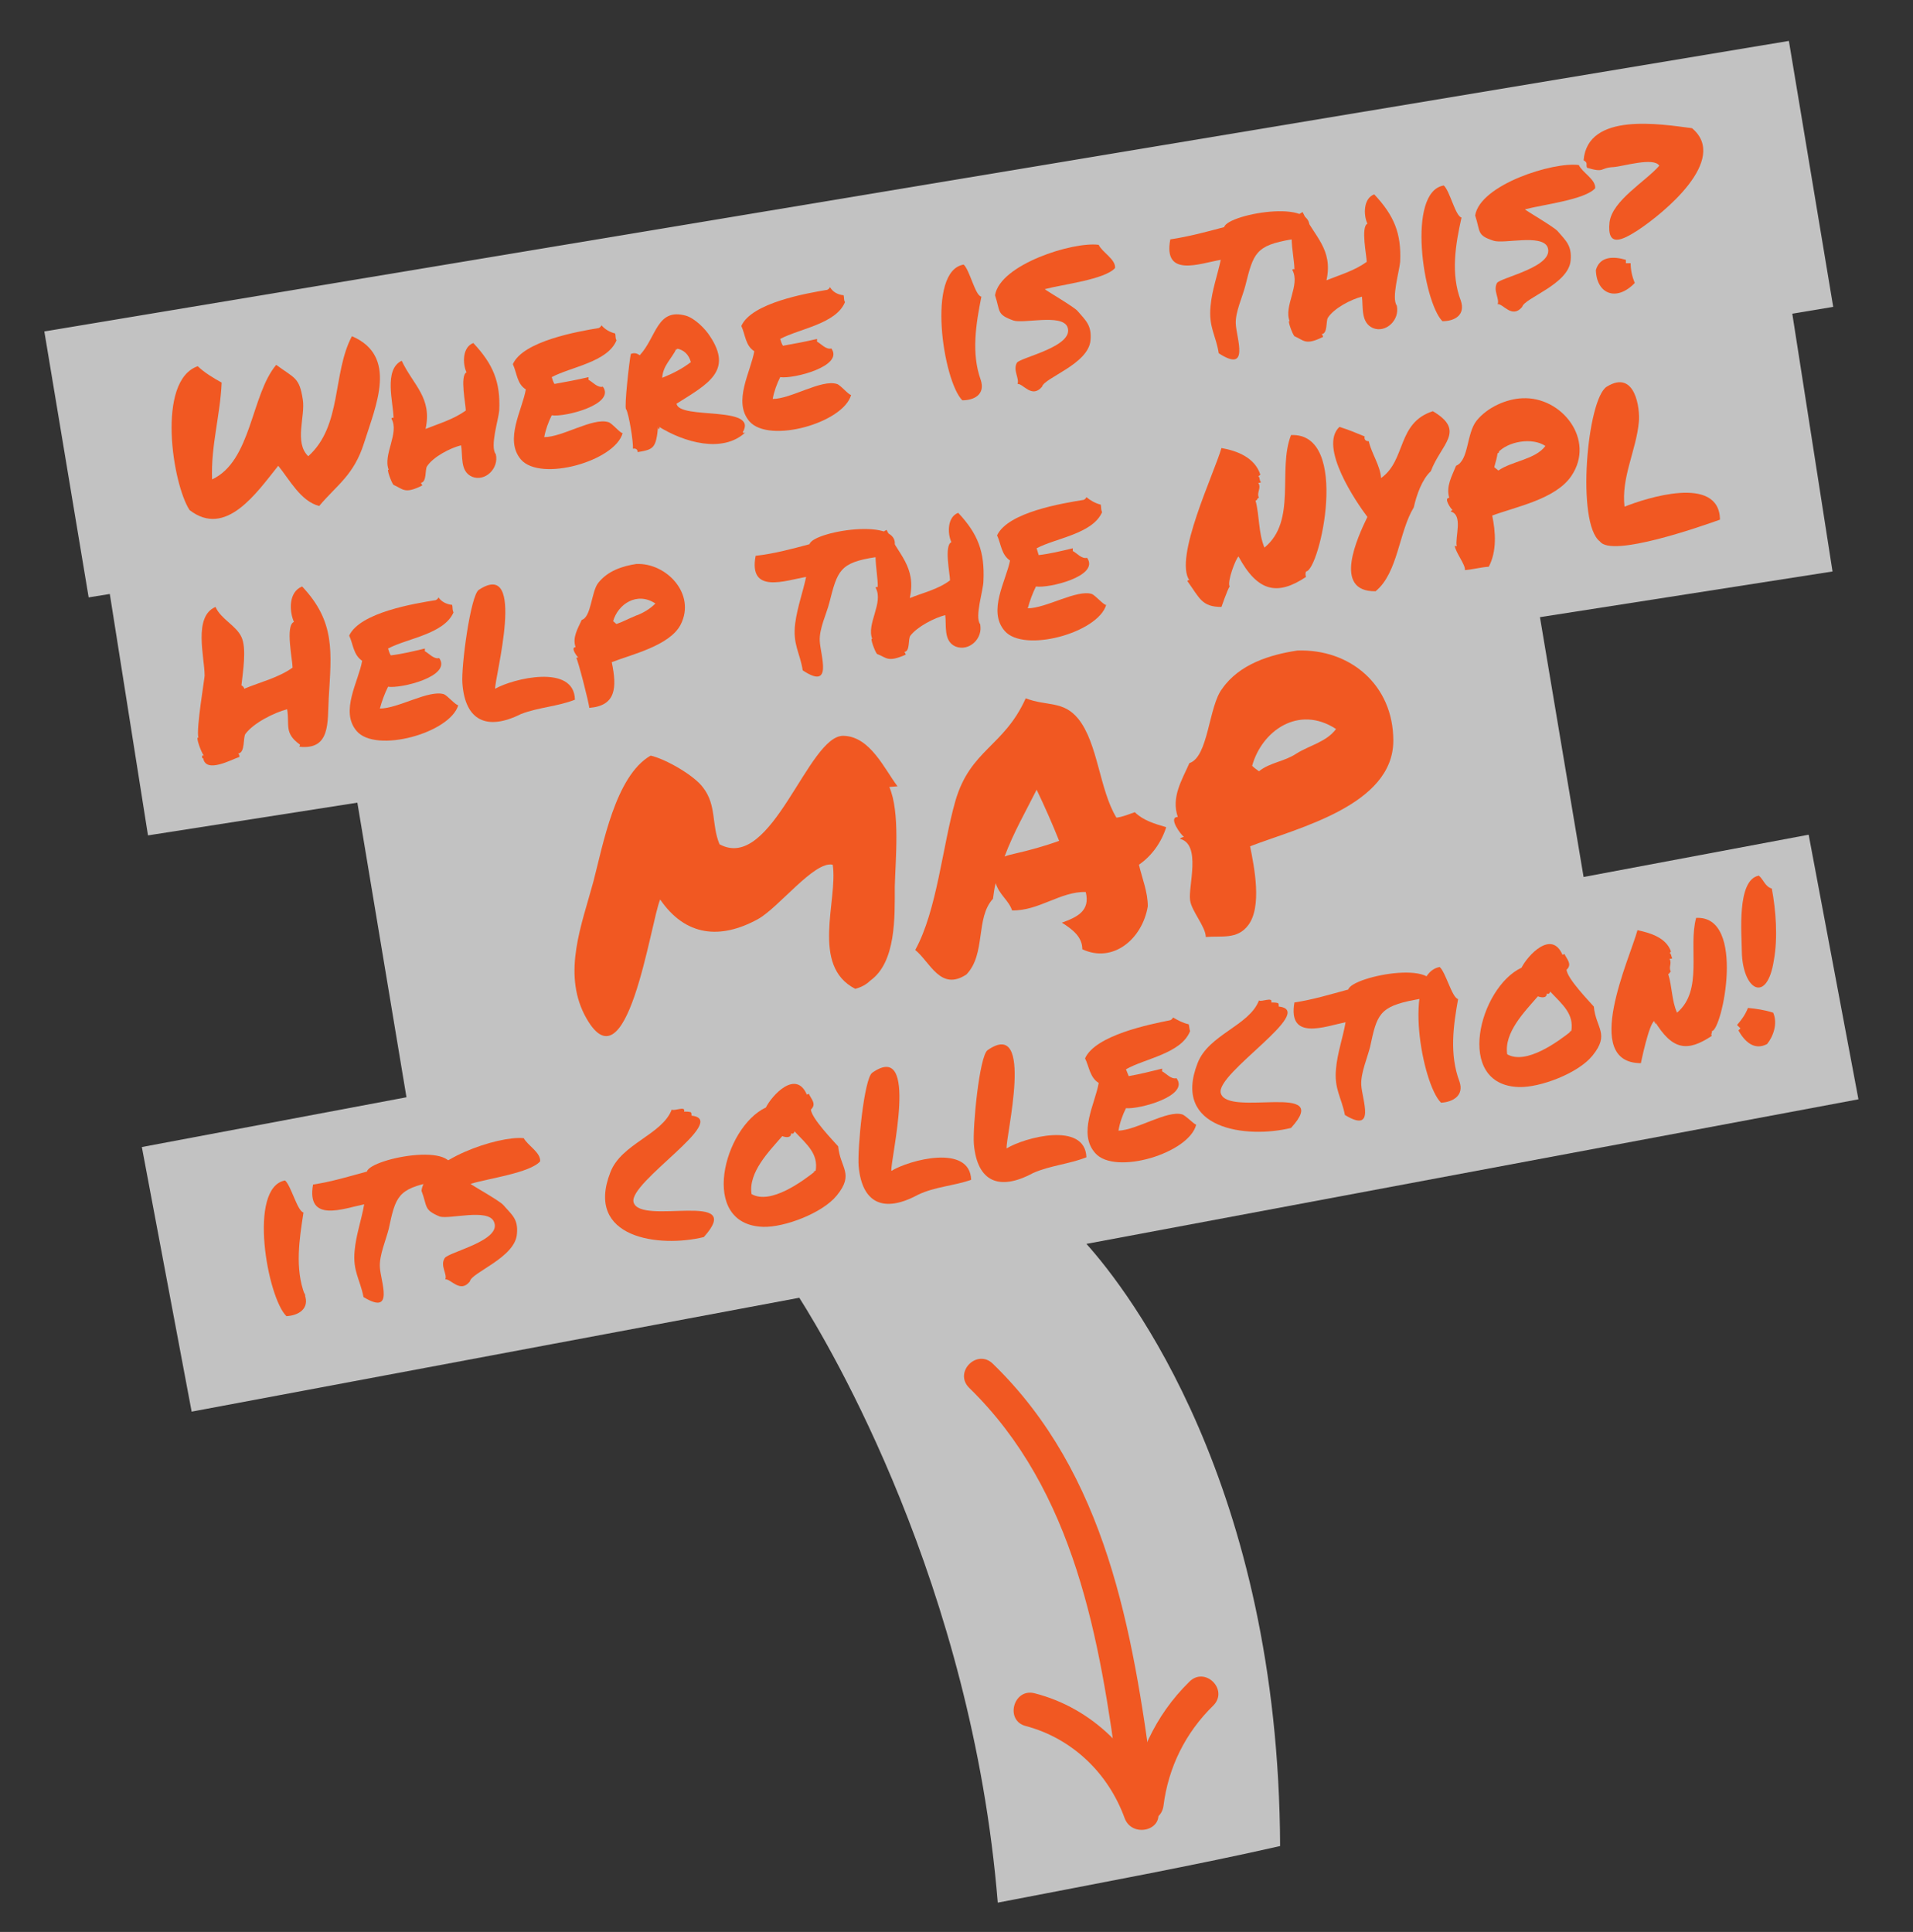<?xml version="1.0" encoding="utf-8"?>
<!-- Generator: Adobe Illustrator 19.1.0, SVG Export Plug-In . SVG Version: 6.00 Build 0)  -->
<svg version="1.1" id="Layer_1" xmlns="http://www.w3.org/2000/svg" xmlns:xlink="http://www.w3.org/1999/xlink" x="0px" y="0px"
	 viewBox="-128.5 212.7 280.5 283.3" style="enable-background:new -128.5 212.7 280.5 283.3;" xml:space="preserve">
<rect x="-128.5" y="212.7" width="280.5" height="283.3" fill="#333333" stroke="none"/>
<style type="text/css">
	.st0{opacity:0.7;fill:#FFFFFF;}
	.st1{fill:#F15822;}
</style>
<path class="st0" d="M144,373.9l-7.3-38.8l-33,6.2l-6.4-38.1l42.9-6.7l-5.9-37.8l6-1l-6.5-39L-122,261.3l6.5,39l3.1-0.5l5.6,35.4
	l30.7-4.8l7.2,43.2l-38.8,7.3l7.3,38.8l89.1-16.7c4.5,7.1,25.3,42.1,29.1,88.7c14.5-2.8,29.6-5.6,41.4-8.3
	C59,430.5,37,402,30.8,395.1L144,373.9z"/>
<g>
	<g>
		<g>
			<path class="st1" d="M13.6,416.2c15.5,15.1,19.2,36.9,21.9,57.5c0.4,3.1,5.4,3.2,5,0c-2.9-21.9-6.8-44.9-23.4-61
				C14.8,410.4,11.3,413.9,13.6,416.2L13.6,416.2z"/>
		</g>
	</g>
	<g>
		<g>
			<path class="st1" d="M42.1,477.5c0.7-5.6,3.2-10.7,7.3-14.7c2.3-2.3-1.2-5.8-3.5-3.5c-5.1,5-7.9,11.3-8.8,18.3
				C36.7,480.6,41.7,480.6,42.1,477.5L42.1,477.5z"/>
		</g>
	</g>
	<g>
		<g>
			<path class="st1" d="M41.2,478c-3-8.2-9.4-14.8-18-17c-3.1-0.8-4.4,4-1.3,4.8c6.8,1.8,12.1,6.9,14.5,13.5
				C37.5,482.3,42.3,481.1,41.2,478L41.2,478z"/>
		</g>
	</g>
</g>
<g>
	<path class="st1" d="M-100.7,287.5c-2.5-3.8-4.9-19,1.2-21.1c0.9,0.9,2.4,1.8,3.5,2.4c-0.2,4.8-1.6,9.3-1.4,14.2
		c5.8-2.7,5.7-12.4,9.4-16.8c2.7,2,3.4,1.8,3.9,5.1c0.4,2.4-1.3,6.3,0.8,8.3c5-4.5,3.5-12.1,6.4-17.6c6.8,2.9,3.5,10.2,1.8,15.6
		c-1.5,4.8-4,6.2-6.6,9.3c-2.7-0.7-4.3-3.8-6-5.9C-90.9,285-95.4,291.6-100.7,287.5C-100.8,287.3-100.2,287.9-100.7,287.5z"/>
	<path class="st1" d="M-55.8,279.3c0.5,2.1-1.6,4.1-3.5,3.3c-1.8-0.8-1.3-3.1-1.6-4.6c-1.6,0.4-4.1,1.7-5,3.1
		c-0.3,0.5,0,2.3-0.9,2.4c0.1,0.1,0.2,0.3,0.2,0.4c-2.6,1.3-2.8,0.5-4.2-0.1c-0.3-0.3-1.1-2.5-0.7-2.2c-0.9-2.2,1.6-5.4,0.4-7.5
		c0-0.1,0.1-0.2,0.3-0.1c0-2.2-1.5-7.1,1.2-8.4c1.7,3.6,4.5,5.4,3.5,10c2-0.8,4.1-1.4,5.9-2.7c0-0.9-0.9-5.1,0.1-5.6
		c-0.6-1.3-0.6-3.7,1-4.3c2.9,3.1,4,5.7,3.8,9.9C-55.4,274.2-56.7,278.2-55.8,279.3C-55.7,279.8-56,279-55.8,279.3z"/>
	<path class="st1" d="M-38.3,261.6c0.1,0.4,0,0.7,0.2,1c-1.3,3.2-6.7,3.9-9.5,5.4c0.1,0.3,0.2,0.7,0.4,1c1.7-0.3,3.3-0.6,5-1
		c0,0.1,0,0.3,0,0.4c0.6,0.3,1.3,1.2,2.1,1c1.9,2.6-5.6,4.5-7.5,4.2c-0.5,1-0.9,2.1-1.1,3.2c2.7,0,7.1-2.9,9.4-2.2
		c0.5,0.1,1.8,1.7,2.1,1.6c-1.1,4.1-12,7.2-14.9,3.9c-2.5-2.9,0.2-7.3,0.7-10.3c-1.3-0.8-1.3-2.4-1.9-3.7c1.5-3.4,9.6-4.8,12.6-5.3
		c0.2-0.1,0.3-0.2,0.4-0.4C-39.8,261-39.1,261.4-38.3,261.6C-38.2,261.7-38.7,261.5-38.3,261.6z"/>
	<path class="st1" d="M-32,275.2c-0.3,3.3-0.7,3.4-3,3.8c0-0.4-0.3-0.6-0.7-0.5c0.1-0.9-0.6-5.2-1-5.8c-0.3-0.2,0.5-7.3,0.7-8.1
		c0.5-0.2,0.9-0.1,1.3,0.2c2.5-2.7,2.5-7,6.8-5.8c1.3,0.4,2.8,1.9,3.5,3c3.4,5.1-0.3,7-4.9,9.9c0.4,2.4,12.1,0.2,9.7,4.2
		c0.1,0.1,0.3,0.1,0.4,0C-22.5,279.2-28.2,277.6-32,275.2C-32.1,276-31.5,275.4-32,275.2z M-29.3,263.8c-0.7,1.5-2,2.5-2.1,4.3
		c1.5-0.6,2.9-1.3,4.2-2.3C-27.5,264.7-28.2,264-29.3,263.8C-29.5,264.1-28.9,263.8-29.3,263.8z"/>
	<path class="st1" d="M-4.8,256c0.1,0.4,0,0.7,0.2,1c-1.3,3.2-6.7,3.9-9.5,5.4c0.1,0.3,0.2,0.7,0.4,1c1.7-0.3,3.3-0.6,5-1
		c0,0.1,0,0.3,0,0.4c0.6,0.3,1.3,1.2,2.1,1c1.9,2.6-5.6,4.5-7.5,4.2c-0.5,1-0.9,2.1-1.1,3.2c2.7,0,7.1-2.9,9.4-2.2
		c0.5,0.1,1.8,1.7,2.1,1.6c-1.1,4.1-12,7.2-14.9,3.9c-2.5-2.9,0.2-7.3,0.7-10.3c-1.3-0.8-1.3-2.4-1.9-3.7c1.5-3.4,9.6-4.8,12.6-5.3
		c0.2-0.1,0.3-0.2,0.4-0.4C-6.4,255.5-5.7,255.9-4.8,256C-4.8,256.2-5.2,255.9-4.8,256z"/>
	<path class="st1" d="M15.3,268.4c0.7,2.1-0.9,3-2.7,3c-2.8-2.8-5.3-19,0.2-19.9c0.9,0.8,1.7,4.6,2.6,4.7
		C14.6,260.2,13.9,264.5,15.3,268.4C15.5,269,14.9,267.4,15.3,268.4z"/>
	<path class="st1" d="M17.4,256c0.7-4.5,11.4-7.9,15.2-7.4c0.5,1.1,2.5,2.1,2.4,3.4c-1.5,1.7-7.7,2.4-10.3,3.1
		c0,0.1,4.3,2.6,4.8,3.2c1.2,1.4,2.1,2.1,1.9,4.3c-0.3,3.5-6.8,5.5-7.1,6.8c-1.5,1.8-2.8-0.5-3.6-0.4c0.3-0.8-0.7-2-0.1-3.1
		c0.5-0.8,8.6-2.4,7.4-5.3c-0.9-1.9-6.4-0.4-7.9-0.9C17.6,258.8,18.2,258.4,17.4,256C17.5,255.5,17.5,256.2,17.4,256z"/>
	<path class="st1" d="M60.9,247.8c-5.3,0.9-5.6,2-6.8,6.8c-0.4,1.6-1.5,3.9-1.4,5.6c0.1,2.1,2.1,7.3-2.5,4.3
		c-0.4-2.6-1.5-3.8-1.2-6.9c0.2-2.3,1-4.5,1.5-6.8c-3,0.5-8.5,2.7-7.4-3c2.7-0.4,5.3-1.1,7.9-1.8c0.5-2,15-4.5,12.1,1.1
		C62.4,247.4,61.7,247.7,60.9,247.8C60.4,247.9,61,247.8,60.9,247.8z"/>
	<path class="st1" d="M76.3,257.5c0.5,2.1-1.6,4.1-3.5,3.3c-1.8-0.8-1.4-3.1-1.6-4.6c-1.6,0.4-4.1,1.7-5,3.1c-0.3,0.5,0,2.3-0.9,2.4
		c0.1,0.1,0.2,0.3,0.2,0.4c-2.6,1.3-2.8,0.5-4.2-0.1c-0.3-0.3-1.1-2.5-0.7-2.2c-0.9-2.2,1.6-5.3,0.4-7.5c0-0.1,0.1-0.2,0.3-0.1
		c0-2.2-1.5-7.1,1.2-8.4c1.7,3.6,4.5,5.4,3.5,10c2-0.8,4.1-1.4,5.9-2.7c0-0.9-0.9-5.1,0.1-5.6c-0.6-1.3-0.6-3.7,1-4.3
		c2.9,3.1,4,5.7,3.8,9.9C76.7,252.4,75.5,256.4,76.3,257.5C76.5,258,76.1,257.2,76.3,257.5z"/>
	<path class="st1" d="M85.7,256.8c0.7,2.1-0.9,3-2.7,3c-2.8-2.8-5.3-19,0.2-19.9c0.9,0.8,1.7,4.5,2.6,4.7
		C84.9,248.6,84.2,252.9,85.7,256.8C85.9,257.4,85.3,255.8,85.7,256.8z"/>
	<path class="st1" d="M87.8,244.3c0.7-4.5,11.4-7.9,15.2-7.4c0.5,1.1,2.5,2.1,2.4,3.4c-1.5,1.7-7.7,2.4-10.3,3.1
		c0,0.1,4.3,2.6,4.8,3.2c1.2,1.4,2.1,2.1,1.9,4.3c-0.3,3.5-6.8,5.5-7.1,6.8c-1.5,1.8-2.8-0.5-3.6-0.4c0.3-0.8-0.7-2-0.1-3.1
		c0.5-0.8,8.6-2.4,7.4-5.3c-0.9-1.9-6.4-0.4-7.9-0.9C88,247.2,88.6,246.7,87.8,244.3C87.9,243.9,87.9,244.6,87.8,244.3z"/>
	<path class="st1" d="M119.6,231.5c5.5,4.6-4.2,12.5-8,15c-2.2,1.4-4.5,2.6-4.1-1.2c0.4-3.2,5.3-6,7.3-8.3c-0.8-1.3-5.3,0.1-6.7,0.2
		c-2.1,0.1-1.2,0.9-3.9,0.1c-0.2-0.5,0.2-0.7-0.5-1.1C104.3,229.1,115,230.9,119.6,231.5C119.7,231.6,118.4,231.3,119.6,231.5z
		 M110.6,251.3c0,1,0.2,1.9,0.6,2.9c-2.7,2.8-5.6,1.6-5.7-1.9c0.6-2.1,2.7-2,4.4-1.5l0,0.5L110.6,251.3z"/>
</g>
<g>
	<path class="st1" d="M-98.7,323.9c-0.2,0.1-0.3-0.6,0.1-0.4c-0.4-0.4-1.3-3-0.8-2.6c-0.4-1.2,1-9.2,0.9-9.2c0-2.6-1.7-8.6,1.6-10
		c0.8,1.8,3,2.7,3.8,4.4c0.8,1.7,0.2,5.2,0,7.1c0.2,0.1,0.4,0.3,0.4,0.5c2.4-1,5-1.6,7.1-3.1c0-1.1-1.1-6.2,0.2-6.7
		c-0.7-1.6-0.8-4.4,1.2-5.2c4.9,5.2,4.3,9.6,3.9,16.4c-0.2,3.5,0.3,7.6-4.3,7.1l0.1-0.3c-2.4-1.7-1.5-2.9-1.9-5.2
		c-1.9,0.5-4.9,2-6.1,3.6c-0.4,0.5,0,2.8-1.1,2.9c0.2,0.1,0.2,0.3,0.2,0.5C-94.4,324-98.3,326.2-98.7,323.9
		C-98.7,323.9-98.7,324-98.7,323.9z"/>
	<path class="st1" d="M-62.2,301.4c0.1,0.4,0,0.7,0.2,1.1c-1.4,3.2-6.8,3.8-9.6,5.3c0.1,0.3,0.2,0.7,0.4,1c1.7-0.2,3.3-0.6,5-1
		c0,0.1,0,0.3,0,0.4c0.6,0.3,1.3,1.2,2.1,1c1.9,2.7-5.7,4.5-7.5,4.2c-0.5,1-0.9,2.1-1.2,3.2c2.7,0,7.2-2.8,9.4-2.1
		c0.5,0.2,1.8,1.7,2.1,1.6c-1.2,4.1-12.1,7.1-14.9,3.8c-2.5-2.9,0.3-7.3,0.8-10.3c-1.3-0.9-1.3-2.4-1.9-3.7
		c1.6-3.4,9.6-4.7,12.7-5.2c0.2-0.1,0.3-0.2,0.4-0.4C-63.8,300.9-63.1,301.3-62.2,301.4C-62.2,301.6-62.6,301.3-62.2,301.4z"/>
	<path class="st1" d="M-52.1,317.4c-5,2.5-8.2,1-8.6-4.5c-0.2-2.5,1.2-12.9,2.4-13.7c7.1-4.7,2.3,13,2.4,14.5
		c2.6-1.5,11.6-3.7,11.7,1.6C-46.7,316.3-49.5,316.4-52.1,317.4z"/>
	<path class="st1" d="M-35.2,295.4c4.4-0.2,8.8,4.4,6.5,8.9c-1.6,3.1-7.3,4.4-10.1,5.5c0.8,3.8,0.6,6.4-3.3,6.7
		c0-0.6-1.7-7.2-1.9-7.3c0.1-0.1,0.2-0.1,0.3-0.1c-0.2-0.1-1.2-1.5-0.4-1.5c-0.5-1.4,0.3-2.7,0.9-4c1.4-0.4,1.4-4.1,2.4-5.4
		C-39.4,296.4-37.2,295.7-35.2,295.4C-34.3,295.4-35.3,295.4-35.2,295.4z M-35.3,303c1.1-0.4,2.1-1,2.9-1.8
		c-2.7-1.8-5.5,0.1-6.2,2.6c0.2,0.1,0.3,0.3,0.5,0.4C-37.2,303.9-36.3,303.4-35.3,303C-34.8,302.7-35.8,303.4-35.3,303z"/>
	<path class="st1" d="M-0.1,294.4c-5.3,0.8-5.6,2-6.8,6.7c-0.4,1.6-1.5,3.8-1.4,5.6c0.1,2.1,2,7.3-2.5,4.3c-0.4-2.6-1.5-3.8-1.1-6.9
		c0.3-2.3,1.1-4.5,1.6-6.8c-3,0.5-8.5,2.6-7.4-3.1c2.7-0.3,5.3-1,7.9-1.7c0.5-2,15.1-4.3,12.1,1.2C1.4,294,0.7,294.3-0.1,294.4
		C-0.6,294.5,0,294.4-0.1,294.4z"/>
	<path class="st1" d="M15.2,304.2c0.5,2.1-1.6,4.1-3.6,3.3c-1.8-0.8-1.3-3.1-1.5-4.6c-1.6,0.4-4.1,1.7-5.1,3c-0.4,0.5,0,2.3-0.9,2.4
		c0.1,0.1,0.2,0.3,0.2,0.4c-2.7,1.2-2.8,0.4-4.2-0.1c-0.3-0.3-1.1-2.5-0.7-2.2c-0.9-2.2,1.7-5.3,0.5-7.5c0-0.1,0.1-0.2,0.3-0.1
		c0.1-2.2-1.4-7.1,1.3-8.4c1.7,3.6,4.4,5.4,3.4,10c2-0.8,4.2-1.3,5.9-2.6c0-0.9-0.9-5.1,0.2-5.6c-0.6-1.3-0.6-3.7,1-4.3
		c2.9,3.1,3.9,5.7,3.7,10C15.7,299.2,14.4,303.1,15.2,304.2C15.4,304.8,15,304,15.2,304.2z"/>
	<path class="st1" d="M32.9,286.7c0.1,0.4,0,0.7,0.2,1.1c-1.4,3.2-6.8,3.8-9.6,5.3c0.1,0.3,0.2,0.7,0.3,1c1.7-0.2,3.3-0.6,5-1
		c0,0.1,0,0.3,0,0.4c0.6,0.3,1.3,1.2,2.1,1c1.9,2.7-5.7,4.5-7.5,4.2c-0.5,1-0.9,2.1-1.2,3.2c2.7,0,7.2-2.8,9.4-2.1
		c0.5,0.2,1.8,1.7,2.1,1.6c-1.2,4.1-12.1,7.1-14.9,3.8c-2.5-2.9,0.2-7.3,0.8-10.3c-1.3-0.9-1.3-2.4-1.9-3.7
		c1.6-3.4,9.6-4.7,12.7-5.2c0.2-0.1,0.3-0.2,0.4-0.4C31.4,286.1,32.1,286.5,32.9,286.7C33,286.8,32.5,286.6,32.9,286.7z"/>
	<path class="st1" d="M51.8,298.7c-0.3,0.4-1.2,3-1.2,3c-2.9,0-3.2-1.3-5-3.8c0.1-0.1,0.1-0.2,0.3-0.1c-2.3-3.3,3.6-15.6,4.7-19.4
		c2.3,0.4,4.9,1.4,5.7,3.9c-0.1,0.1-0.2,0.2-0.3,0.2c0.3,0.3,0.1,0.6,0.4,0.9c-0.1,0.1-0.3,0.1-0.4,0.1c0.5,0.8-0.3,1.4,0.1,2.2
		c-0.3,0-0.2,0.4-0.5,0.4c0.6,2.3,0.4,4.7,1.3,6.9c4.8-3.9,1.9-11.4,3.9-16.5c8.8-0.4,4.2,19.9,2.2,20c-0.1,0.3-0.1,0.5,0,0.8
		c-4.2,2.8-7.1,2.2-9.9-3C52.7,294.6,51.4,298,51.8,298.7C51.7,298.9,51.7,298.4,51.8,298.7z"/>
	<path class="st1" d="M73.2,299.4c-6.4,0.1-2.6-8-1.2-10.9c-1.6-2.1-7.2-10.3-4.1-13.2c1.3,0.4,2.5,0.9,3.7,1.4
		c-0.1,0.4,0.1,0.7,0.6,0.7c0.4,1.8,1.7,3.6,1.8,5.4c3.7-2.6,2.3-8.1,7.6-9.8c4.9,2.9,1.2,4.8-0.3,8.8c-1.3,1.2-2.1,3.5-2.5,5.3
		C76.6,290.7,76.5,296.7,73.2,299.4z"/>
	<path class="st1" d="M84.2,287.7c0.1-0.1,0.2-0.2,0.3-0.2c-0.2-0.1-1.4-1.8-0.5-1.8c-0.5-1.7,0.4-3.2,1-4.7c1.9-0.8,1.5-4.7,3-6.6
		c1.6-2,4.4-3.2,6.7-3.3c5.8-0.3,10.8,6.1,7.2,11.4c-2.3,3.4-8.1,4.5-11.6,5.8c0.5,2.4,0.7,5.2-0.5,7.5c-1.3,0.1-2.3,0.4-3.5,0.5
		c0.1-0.8-1.4-2.6-1.5-3.6c0.1,0.1,0.2,0.1,0.3,0.1C84.8,291.5,86.1,288.2,84.2,287.7C84.2,287.6,84.6,287.8,84.2,287.7z
		 M91.1,279.1c-0.1,0.7-0.3,1.4-0.5,2.1c0.2,0.2,0.4,0.3,0.6,0.5c2-1.4,5.4-1.6,6.9-3.6C96.2,276.8,92.6,277.4,91.1,279.1
		C91.1,279.4,91.6,278.6,91.1,279.1z"/>
	<path class="st1" d="M106.1,292.1c-3.5-2.6-1.9-20.9,1-22.7c4.2-2.6,4.9,3.3,4.7,5.2c-0.4,4.2-2.6,8.1-2.1,12.4
		c3-1.2,13.9-4.8,14,1.9C120.9,289.9,107.8,294.5,106.1,292.1C106,292,106.1,292.1,106.1,292.1z"/>
</g>
<g>
	<path class="st1" d="M-0.9,356.5c-0.6,0.6-1.4,1-2.2,1.2c-6.6-3.4-2.5-13-3.3-18.2c-2.7-0.6-7.9,6.3-11,8c-5.5,3-10.6,2.5-14.3-2.9
		c-1.4,3.2-4.9,28.8-11.1,16.9c-3.2-6.3-0.4-13.2,1.3-19.5c1.4-5.3,3.2-15.5,8.4-18.5c2.2,0.5,6.4,2.9,7.7,4.7
		c2,2.6,1.2,5.4,2.4,8.3c7.7,4.2,13-16.1,18.2-15.9c3.9,0.1,6,4.9,7.9,7.4l-1.2,0.1c1.6,3.7,0.9,10.6,0.8,14.6
		C2.7,347.2,2.9,353.8-0.9,356.5C-1.3,356.8-0.6,356.3-0.9,356.5z"/>
	<path class="st1" d="M39.8,345.6c-0.8,4.8-5.1,8.4-9.6,6.3c0-1.8-1.4-2.9-3-3.9c2.2-0.8,4.2-1.7,3.5-4.5c-3.7-0.1-6.9,2.8-10.8,2.7
		c-0.5-1.5-1.9-2.3-2.4-4c-0.2,0.7-0.3,1.6-0.4,2.3c-2.6,2.8-1,8.1-3.9,11.1c-3.8,2.5-5.3-1.8-7.5-3.6c3.2-5.8,4-15.3,5.9-21.9
		c2.2-7.5,7.1-7.9,10.3-15c3.1,1.2,5.5,0.3,7.7,3c2.9,3.6,3.1,10.4,5.6,14.5c0.9-0.1,1.8-0.5,2.7-0.8c1.2,1.2,2.9,1.7,4.6,2.2
		c-0.7,2.2-2.1,4.2-4,5.5C39,341.6,39.8,343.5,39.8,345.6z M20.2,337.9c2.2-0.5,4.4-1.1,6.6-1.9c-1-2.5-2.1-5-3.3-7.5
		c-1.6,3.2-3.4,6.3-4.7,9.8C19.3,338.1,19.8,338,20.2,337.9C21.4,337.6,20,338,20.2,337.9z"/>
	<path class="st1" d="M61.7,308.1c7.7-0.3,14.1,5,14.1,13.2c0,9.5-14,12.8-21,15.5c0.6,3,1.8,8.9-0.3,11.6c-1.6,2.1-3.9,1.5-6.2,1.7
		c0-1.5-2.1-3.8-2.3-5.4c-0.3-2,1.7-8.2-1.5-9c0.2-0.2,0.4-0.2,0.6-0.3c-0.4-0.2-2.4-2.9-0.9-2.9c-1-2.9,0.6-5.4,1.7-7.9
		c2.8-0.9,2.8-8.3,4.8-10.9C53.2,310.1,57.7,308.7,61.7,308.1C63.4,308,61.5,308.1,61.7,308.1z M61.6,323.2c1.9-1.2,4.4-1.7,5.8-3.6
		c-5.5-3.6-10.9,0.3-12.3,5.4c0.3,0.3,0.6,0.5,1,0.8C57.7,324.5,59.8,324.4,61.6,323.2C62.5,322.6,60.7,323.8,61.6,323.2z"/>
</g>
<g>
	<path class="st1" d="M-83.8,402.6c0.7,2-0.9,3-2.7,3.1c-2.8-2.7-5.7-18.9-0.2-19.9c0.9,0.8,1.8,4.5,2.7,4.7
		C-84.6,394.4-85.3,398.7-83.8,402.6C-83.5,403.2-84.1,401.6-83.8,402.6z"/>
	<path class="st1" d="M-64.9,386c-5.3,1-5.6,2.2-6.6,6.9c-0.4,1.6-1.4,3.9-1.3,5.6c0.1,2.1,2.2,7.2-2.4,4.4
		c-0.5-2.6-1.6-3.8-1.3-6.8c0.2-2.3,1-4.5,1.4-6.8c-3,0.6-8.5,2.8-7.5-2.9c2.7-0.4,5.3-1.2,7.9-1.9c0.5-2,15-4.8,12.1,0.9
		C-63.4,385.6-64.2,385.8-64.9,386z"/>
	<path class="st1" d="M-66.7,387.3c0.6-4.5,11.3-8.1,15-7.7c0.6,1.1,2.5,2.1,2.4,3.4c-1.5,1.7-7.6,2.5-10.2,3.3
		c0,0.1,4.3,2.5,4.8,3.1c1.2,1.4,2.2,2,2,4.2c-0.2,3.5-6.7,5.7-6.9,7c-1.4,1.8-2.8-0.4-3.6-0.3c0.3-0.8-0.8-2-0.1-3.1
		c0.5-0.9,8.6-2.6,7.2-5.4c-0.9-1.9-6.4-0.3-7.9-0.7C-66.4,390.1-65.8,389.7-66.7,387.3C-66.6,386.8-66.6,387.6-66.7,387.3z"/>
	<path class="st1" d="M-25.3,394.1c-6.5,1.6-17.5,0.2-13.7-9.5c1.6-4.2,7.6-5.5,9-9.2c0.3,0.3,2.1-0.6,1.8,0.3c0.3,0,0.7,0,1,0.1
		c0.1,0.1,0.1,0.3,0.1,0.5c5.7,0.6-9.3,9.8-8.5,12.7C-34.6,392.5-19,387.1-25.3,394.1C-25.6,394.2-25,393.8-25.3,394.1z"/>
	<path class="st1" d="M-5.6,380.8c0.3,3.2,2.4,4-0.2,7.2c-2.1,2.6-7.7,4.7-10.8,4.6c-9.5-0.3-5.8-14.6,0.4-17.5
		c0.9-1.8,4.4-5.6,6-1.9c0.1,0,0.2-0.1,0.3-0.1c0.3,0.7,1.2,1.5,0.3,2.3C-9.5,376.7-6.3,380-5.6,380.8C-5.6,381-6.3,380.1-5.6,380.8
		z M-8.9,384.4c0.4-2.5-1.2-3.8-3.1-5.8c-0.1,0.3-0.2,0.4-0.5,0.3c0,0.7-0.8,0.6-1.3,0.4c-1.9,2.2-5,5.3-4.5,8.5
		C-15.5,389.4-10.8,385.9-8.9,384.4C-8.9,384.2-9.6,384.9-8.9,384.4z"/>
	<path class="st1" d="M6.1,387.9c-5,2.7-8.2,1.3-8.7-4.2c-0.2-2.5,0.8-12.9,2-13.7c7-4.9,2.6,12.9,2.8,14.4c2.6-1.6,11.5-4,11.7,1.3
		C11.4,386.6,8.6,386.7,6.1,387.9z"/>
	<path class="st1" d="M23,384.7c-5,2.7-8.2,1.3-8.7-4.2c-0.2-2.5,0.8-12.9,2-13.8c7-4.9,2.6,12.9,2.8,14.4c2.6-1.6,11.5-4,11.7,1.3
		C28.3,383.4,25.5,383.6,23,384.7z"/>
	<path class="st1" d="M45.8,362.9c0.1,0.4,0.1,0.7,0.2,1c-1.3,3.3-6.6,4-9.4,5.6c0.1,0.3,0.3,0.7,0.4,1c1.7-0.3,3.3-0.7,4.9-1.1
		c0,0.1,0,0.3,0,0.4c0.6,0.3,1.3,1.2,2.1,1c2,2.6-5.5,4.6-7.4,4.4c-0.5,1-0.9,2.1-1.1,3.3c2.7-0.1,7.1-3,9.3-2.4
		c0.5,0.1,1.9,1.6,2.1,1.5c-1,4.2-11.9,7.5-14.8,4.2c-2.6-2.9,0-7.3,0.5-10.3c-1.3-0.8-1.4-2.4-2-3.6c1.5-3.4,9.5-5,12.5-5.6
		c0.2-0.1,0.3-0.2,0.4-0.4C44.2,362.3,44.9,362.7,45.8,362.9C45.8,363,45.3,362.8,45.8,362.9z"/>
	<path class="st1" d="M60.8,378.1c-6.5,1.6-17.5,0.2-13.7-9.5c1.6-4.2,7.6-5.5,9-9.2c0.3,0.3,2.1-0.6,1.8,0.3c0.3,0,0.7,0,1,0.1
		c0.1,0.1,0.1,0.3,0.1,0.5c5.7,0.6-9.3,9.8-8.5,12.7C51.5,376.6,67.1,371.2,60.8,378.1C60.5,378.2,61.1,377.8,60.8,378.1z"/>
	<path class="st1" d="M79,359.3c-5.3,1-5.6,2.2-6.6,6.9c-0.4,1.6-1.4,3.9-1.3,5.6c0.1,2.1,2.2,7.2-2.4,4.4c-0.5-2.6-1.6-3.8-1.3-6.8
		c0.2-2.3,1-4.5,1.4-6.8c-3,0.6-8.5,2.8-7.5-2.9c2.7-0.4,5.3-1.2,7.9-1.9c0.5-2,15-4.8,12.1,0.9C80.5,358.9,79.8,359.2,79,359.3
		C78.5,359.4,79.1,359.3,79,359.3z"/>
	<path class="st1" d="M85.5,371.3c0.7,2-0.9,3-2.7,3.1c-2.8-2.7-5.7-18.9-0.2-19.9c0.9,0.8,1.8,4.5,2.7,4.7
		C84.6,363.1,84,367.3,85.5,371.3C85.7,371.9,85.1,370.3,85.5,371.3z"/>
	<path class="st1" d="M105.2,360.3c0.3,3.2,2.4,4-0.2,7.2c-2.1,2.6-7.7,4.7-10.8,4.6c-9.5-0.3-5.8-14.6,0.4-17.5
		c0.9-1.8,4.4-5.6,6-1.9c0.1,0,0.2-0.1,0.3-0.1c0.3,0.7,1.2,1.5,0.3,2.3C101.3,356.2,104.5,359.5,105.2,360.3
		C105.2,360.5,104.5,359.5,105.2,360.3z M101.9,363.9c0.4-2.5-1.2-3.8-3.1-5.8c-0.1,0.3-0.2,0.4-0.5,0.3c0,0.7-0.8,0.6-1.3,0.4
		c-1.9,2.2-5,5.3-4.5,8.5C95.3,368.9,100,365.4,101.9,363.9C101.9,363.7,101.3,364.4,101.9,363.9z"/>
	<path class="st1" d="M114.1,362.4c-0.8,0.3-2,6.2-2,6.2c-8.8,0-1.6-15.4-0.5-19.5c1.9,0.4,4.2,1.1,4.9,3.1c0,0.1-0.1,0.2-0.2,0.2
		c0.3,0.2,0.2,0.5,0.4,0.8c-0.1,0.1-0.2,0.1-0.4,0.1c0.4,0.7-0.2,1.2,0.2,1.9c-0.2,0-0.2,0.4-0.4,0.3c0.6,1.9,0.5,3.9,1.3,5.7
		c3.9-3.3,1.6-9.5,2.8-13.9c7.4-0.4,3.8,16.6,2.3,16.6c0.1,0.3-0.2,0.4,0,0.7C118.9,367,116.7,366.7,114.1,362.4
		C113.9,362.5,114.7,363.4,114.1,362.4z"/>
	<path class="st1" d="M131.5,361.2c0.7,1.6,0,3.5-0.9,4.6c-1.9,1-3.3-0.4-4.2-2l0.3-0.3l-0.5-0.5c0.7-0.8,1.2-1.5,1.6-2.5
		C128.9,360.6,130.3,360.8,131.5,361.2z M131.3,343c0.6,3.2,0.9,7.2,0.3,10.5c-1,6.5-4.6,4.4-4.7-1.3c0-2.4-0.8-10.5,2.5-11.1
		C130.1,341.7,130.3,342.7,131.3,343C131.3,343.2,131,342.9,131.3,343z"/>
</g>
</svg>
